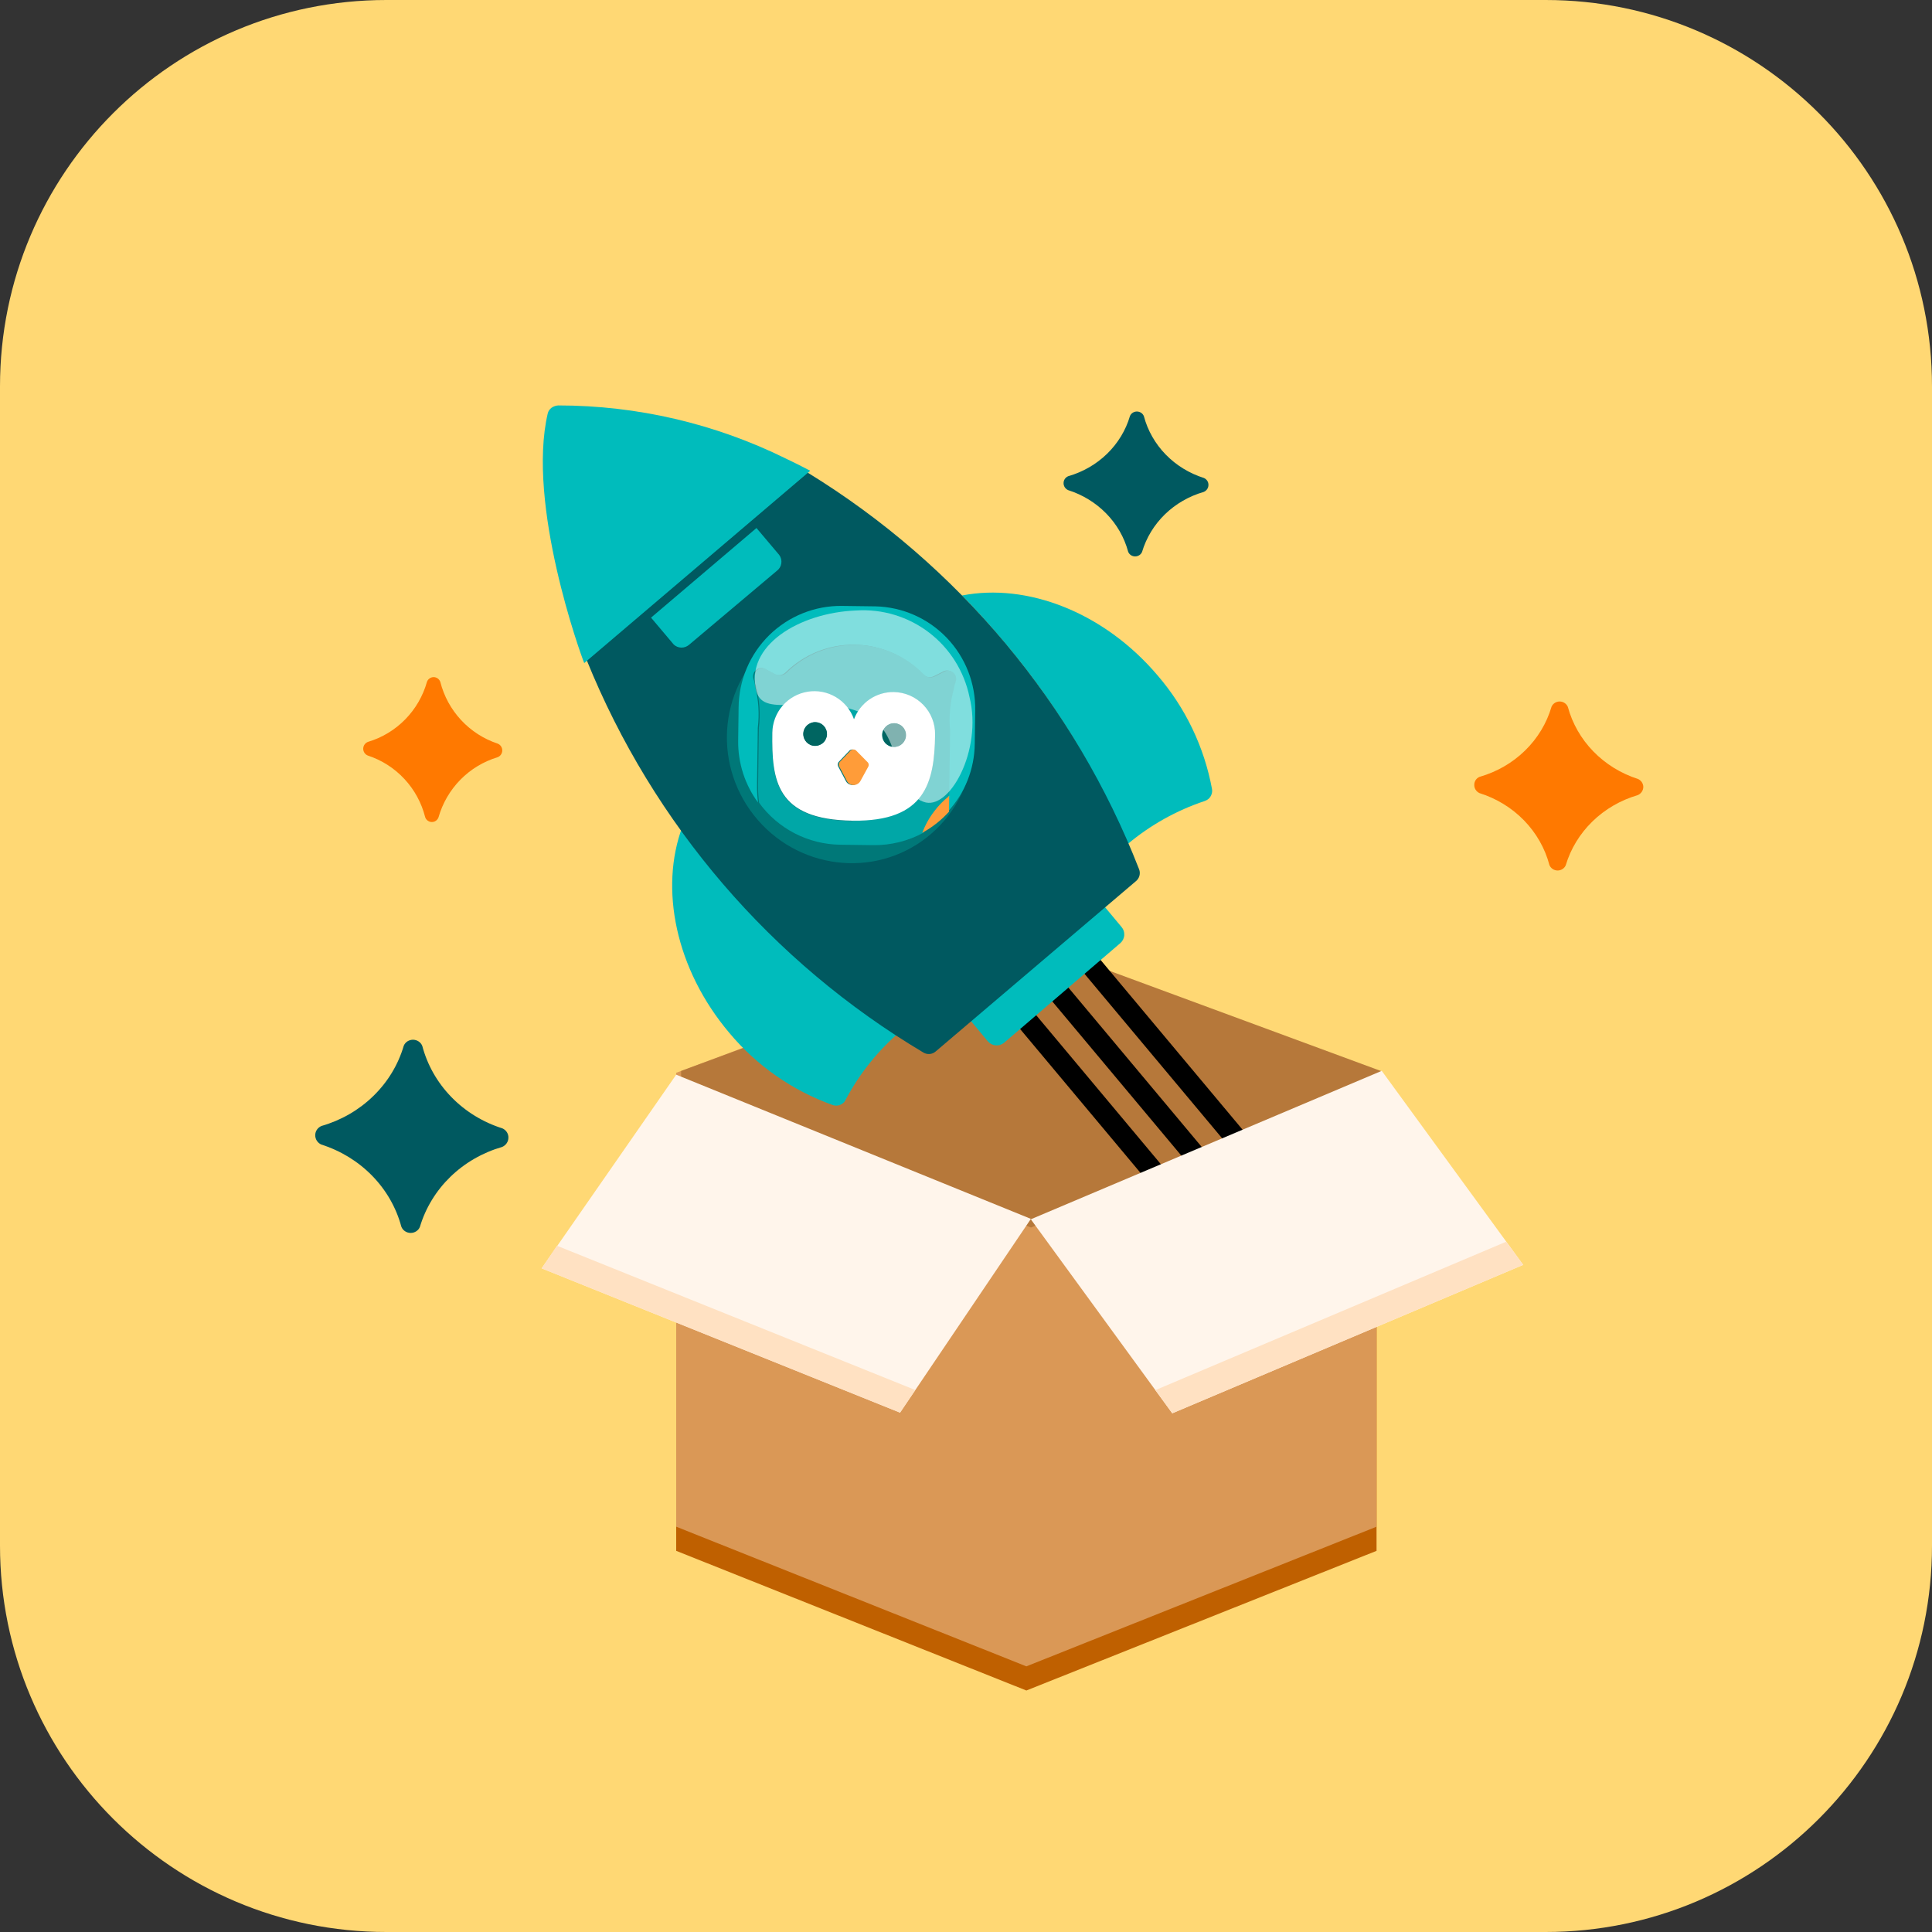 <svg width="80" height="80" viewBox="0 0 80 80" fill="none" xmlns="http://www.w3.org/2000/svg">
<rect x="0" y="0" width="80" height="80" fill="#333333" stroke="none"/>
<g clip-path="url(#clip0_1_3204)">
<rect width="80" height="80" fill="#FFD874"/>
<path d="M28 45.422L42.5 40L57 45.422V64.217L42.5 70L28 64.217V45.422Z" fill="#BF6000"/>
<path d="M28 44.422L42.5 39L57 44.422V63.217L42.5 69L28 63.217V44.422Z" fill="#DA9856"/>
<path d="M28.204 44.346L28.204 45.074L42.691 50.829L57.177 45.074V44.346L42.691 39L28.204 44.346Z" fill="#B6783A"/>
<path fill-rule="evenodd" clip-rule="evenodd" d="M48.798 50.446L42.037 42.366L42.71 41.802L49.471 49.883L48.798 50.446Z" fill="black"/>
<path fill-rule="evenodd" clip-rule="evenodd" d="M50.144 49.319L43.383 41.239L44.057 40.675L50.818 48.756L50.144 49.319Z" fill="black"/>
<path fill-rule="evenodd" clip-rule="evenodd" d="M51.491 48.193L44.73 40.112L45.404 39.548L52.164 47.629L51.491 48.193Z" fill="black"/>
<path d="M28 44.5L42.687 50.471L37.269 58.494L22.429 52.519L28 44.5Z" fill="#FFF5EB"/>
<path fill-rule="evenodd" clip-rule="evenodd" d="M37.902 57.558L37.269 58.495L22.428 52.52L23.061 51.583L37.902 57.558Z" fill="#FFE1C2"/>
<path d="M57.215 44.341L42.684 50.488L48.541 58.522L63.072 52.375L57.215 44.341Z" fill="#FFF5EB"/>
<path fill-rule="evenodd" clip-rule="evenodd" d="M62.372 51.415L47.841 57.562L48.541 58.522L63.072 52.375L62.372 51.415Z" fill="#FFE1C2"/>
<path d="M29.745 36.114C29.228 35.502 28.733 34.868 28.26 34.221C27.297 36.788 27.972 40.134 30.203 42.773C31.338 44.131 32.815 45.161 34.48 45.757C34.553 45.782 34.631 45.788 34.707 45.774C34.783 45.76 34.853 45.726 34.913 45.676C34.958 45.641 34.993 45.594 35.015 45.541C35.591 44.453 36.368 43.485 37.305 42.688C34.459 40.905 31.908 38.687 29.745 36.114Z" fill="#00BCBC"/>
<path d="M47.939 27.974C45.708 25.342 42.523 24.132 39.833 24.659C40.394 25.228 40.94 25.827 41.456 26.439C43.632 28.988 45.397 31.862 46.688 34.956C47.631 34.164 48.716 33.557 49.885 33.168C49.94 33.149 49.991 33.12 50.037 33.084C50.096 33.033 50.14 32.968 50.166 32.895C50.193 32.823 50.199 32.744 50.186 32.668C49.864 30.932 49.089 29.312 47.939 27.974Z" fill="#00BCBC"/>
<path d="M41.579 43.177L46.389 39.054C46.437 39.012 46.476 38.962 46.504 38.906C46.532 38.849 46.549 38.788 46.553 38.725C46.557 38.662 46.549 38.598 46.528 38.539C46.508 38.479 46.476 38.424 46.434 38.377L45.018 36.678L39.487 41.419L40.903 43.118C40.985 43.215 41.102 43.276 41.229 43.287C41.355 43.298 41.481 43.258 41.579 43.177Z" fill="#00BCBC"/>
<path d="M47.17 36.001C44.505 29.166 39.681 23.393 33.433 19.564L24.294 27.334C27.047 34.133 31.946 39.841 38.242 43.587C38.319 43.632 38.409 43.652 38.498 43.644C38.587 43.636 38.671 43.601 38.739 43.543L47.042 36.482C47.11 36.425 47.159 36.348 47.182 36.262C47.205 36.175 47.201 36.084 47.17 36.001Z" fill="#005960"/>
<path d="M28.533 26.699L32.171 23.634C32.27 23.559 32.336 23.449 32.353 23.326C32.371 23.203 32.34 23.079 32.266 22.979L31.324 21.864L26.958 25.575L27.9 26.691C27.986 26.77 28.098 26.814 28.215 26.816C28.332 26.817 28.445 26.776 28.533 26.699Z" fill="#00BCBC"/>
<path d="M32.528 18.982C29.6 17.539 26.381 16.789 23.118 16.788C23.017 16.793 22.919 16.827 22.837 16.885C22.761 16.942 22.706 17.022 22.682 17.114C21.797 20.886 24.052 27.13 24.192 27.456L33.55 19.493C33.214 19.316 32.871 19.145 32.528 18.982Z" fill="#00BCBC"/>
<path d="M38.387 34.667C40.588 32.931 40.945 29.708 39.185 27.469C37.426 25.23 34.215 24.822 32.015 26.558C29.814 28.294 29.457 31.517 31.216 33.756C32.976 35.995 36.186 36.403 38.387 34.667Z" fill="#007878"/>
<path d="M36.251 25.108L34.87 25.09C34.313 25.082 33.76 25.185 33.242 25.393C32.725 25.6 32.254 25.908 31.855 26.298C31.457 26.689 31.14 27.154 30.922 27.668C30.703 28.182 30.589 28.734 30.584 29.292L30.566 30.676C30.556 31.595 30.845 32.491 31.388 33.231C31.36 33.004 31.346 32.775 31.346 32.546L31.373 30.579C31.375 30.434 31.377 30.29 31.378 30.146C31.449 29.562 31.41 28.97 31.265 28.4C31.267 28.292 31.218 28.183 31.19 28.068C31.179 28.001 31.187 27.933 31.213 27.87C31.24 27.808 31.283 27.755 31.339 27.717C31.395 27.68 31.46 27.662 31.527 27.663C31.593 27.663 31.658 27.684 31.713 27.722L32.07 27.914C32.145 27.952 32.23 27.966 32.313 27.953C32.396 27.94 32.472 27.9 32.532 27.841C32.908 27.471 33.354 27.179 33.844 26.982C34.334 26.786 34.857 26.688 35.385 26.695C35.912 26.702 36.433 26.814 36.917 27.023C37.402 27.233 37.84 27.536 38.206 27.916C38.264 27.978 38.34 28.019 38.422 28.034C38.505 28.05 38.59 28.038 38.666 28.002L39.028 27.819C39.085 27.782 39.151 27.763 39.219 27.764C39.287 27.765 39.353 27.786 39.409 27.824C39.464 27.863 39.506 27.918 39.529 27.982C39.553 28.045 39.557 28.114 39.541 28.179C39.539 28.294 39.488 28.402 39.458 28.51C39.297 29.078 39.242 29.671 39.297 30.259C39.296 30.403 39.294 30.547 39.292 30.691L39.262 32.933L39.196 33.004L39.262 32.94L39.253 33.603C39.955 32.84 40.35 31.844 40.362 30.807L40.381 29.423C40.401 28.303 39.978 27.22 39.205 26.412C38.431 25.603 37.369 25.134 36.251 25.108Z" fill="#00BCBC"/>
<path d="M38.192 34.439C38.314 34.112 38.486 33.806 38.7 33.531C38.486 33.806 38.314 34.112 38.192 34.439Z" fill="#00BCBC"/>
<path d="M39.239 33.012L39.305 32.941L39.335 30.699C39.337 30.555 39.339 30.411 39.341 30.267C39.286 29.679 39.34 29.086 39.501 28.517C39.502 28.409 39.561 28.302 39.584 28.187C39.6 28.121 39.596 28.053 39.572 27.989C39.549 27.926 39.507 27.871 39.452 27.832C39.396 27.794 39.33 27.773 39.262 27.772C39.194 27.771 39.128 27.79 39.071 27.827L38.709 28.01C38.633 28.046 38.548 28.057 38.465 28.042C38.383 28.027 38.307 27.985 38.25 27.924C37.883 27.544 37.445 27.241 36.961 27.031C36.476 26.822 35.955 26.71 35.428 26.703C34.9 26.696 34.377 26.794 33.887 26.99C33.397 27.187 32.951 27.478 32.575 27.849C32.515 27.908 32.439 27.947 32.356 27.961C32.273 27.974 32.188 27.96 32.113 27.922L31.756 27.729C31.701 27.692 31.636 27.671 31.57 27.67C31.503 27.669 31.438 27.688 31.382 27.724C31.326 27.763 31.283 27.816 31.256 27.878C31.23 27.941 31.222 28.009 31.233 28.076C31.232 28.191 31.281 28.3 31.308 28.408C31.453 28.978 31.492 29.57 31.422 30.154C31.42 30.298 31.418 30.442 31.416 30.587L31.39 32.554C31.389 32.783 31.403 33.012 31.431 33.239C31.816 33.77 32.32 34.203 32.901 34.504C33.483 34.806 34.127 34.968 34.782 34.978L36.163 34.996C36.885 35.004 37.598 34.827 38.234 34.483C38.356 34.156 38.528 33.85 38.742 33.575C38.886 33.369 39.053 33.18 39.239 33.012ZM35.305 33.997C32.126 33.955 31.953 32.345 31.98 30.349C31.987 29.94 32.137 29.547 32.404 29.238C32.671 28.928 33.038 28.723 33.44 28.657C33.843 28.591 34.256 28.669 34.607 28.877C34.958 29.085 35.225 29.41 35.361 29.796C35.504 29.411 35.778 29.089 36.136 28.887C36.493 28.686 36.909 28.617 37.312 28.695C37.715 28.772 38.077 28.989 38.334 29.308C38.592 29.628 38.729 30.028 38.72 30.439C38.693 32.406 38.305 34.008 35.306 33.968L35.305 33.997Z" fill="#00A7A7"/>
<path d="M39.24 33.012C39.038 33.177 38.857 33.366 38.7 33.574C38.485 33.849 38.313 34.155 38.191 34.483C38.606 34.256 38.979 33.961 39.296 33.611L39.305 32.948L39.24 33.012Z" fill="#FF9C39"/>
<path d="M37.01 28.657C36.653 28.652 36.303 28.757 36.008 28.958C35.714 29.16 35.488 29.447 35.362 29.781C35.225 29.396 34.959 29.071 34.607 28.863C34.256 28.655 33.843 28.577 33.441 28.643C33.038 28.709 32.671 28.914 32.404 29.223C32.137 29.532 31.987 29.926 31.98 30.335C31.954 32.316 32.127 33.941 35.306 33.983C38.305 34.023 38.693 32.421 38.72 30.424C38.724 30.196 38.683 29.969 38.599 29.756C38.515 29.543 38.39 29.349 38.231 29.185C38.072 29.021 37.883 28.89 37.673 28.799C37.463 28.709 37.238 28.66 37.01 28.657ZM33.75 30.884C33.62 30.883 33.497 30.829 33.406 30.736C33.316 30.643 33.266 30.518 33.267 30.388C33.269 30.258 33.322 30.134 33.415 30.043C33.508 29.953 33.633 29.902 33.763 29.904C33.893 29.906 34.017 29.959 34.107 30.052C34.197 30.145 34.247 30.271 34.246 30.401C34.244 30.531 34.191 30.655 34.098 30.745C34.005 30.836 33.88 30.886 33.75 30.884ZM35.896 31.771L35.587 32.336C35.558 32.388 35.516 32.431 35.465 32.461C35.414 32.491 35.356 32.506 35.297 32.505C35.238 32.505 35.181 32.488 35.132 32.457C35.083 32.426 35.044 32.381 35.019 32.328L34.717 31.755C34.698 31.726 34.688 31.692 34.688 31.657C34.689 31.623 34.7 31.589 34.719 31.56L35.179 31.076C35.212 31.049 35.252 31.035 35.295 31.035C35.316 31.034 35.337 31.037 35.357 31.045C35.376 31.053 35.394 31.064 35.409 31.079L35.856 31.576C35.886 31.596 35.909 31.627 35.921 31.663C35.932 31.698 35.931 31.736 35.918 31.771L35.896 31.771ZM37.008 30.928C36.879 30.926 36.755 30.873 36.664 30.78C36.574 30.686 36.524 30.561 36.526 30.431C36.527 30.301 36.581 30.177 36.674 30.087C36.767 29.996 36.892 29.946 37.021 29.948C37.151 29.949 37.275 30.003 37.365 30.096C37.456 30.189 37.506 30.314 37.504 30.444C37.502 30.574 37.449 30.698 37.356 30.789C37.263 30.88 37.138 30.93 37.008 30.928Z" fill="white"/>
<path d="M37.023 30.928C37.293 30.932 37.515 30.715 37.518 30.445C37.522 30.174 37.306 29.951 37.036 29.948C36.766 29.944 36.544 30.161 36.54 30.431C36.536 30.702 36.752 30.924 37.023 30.928Z" fill="#006561"/>
<path d="M35.452 31.08C35.438 31.065 35.42 31.053 35.4 31.046C35.38 31.038 35.359 31.034 35.338 31.035C35.296 31.035 35.255 31.05 35.222 31.077L34.763 31.561C34.743 31.59 34.732 31.623 34.731 31.658C34.731 31.693 34.741 31.727 34.76 31.756L35.062 32.329C35.087 32.382 35.126 32.426 35.175 32.458C35.224 32.489 35.282 32.506 35.34 32.506C35.399 32.507 35.457 32.492 35.508 32.462C35.56 32.432 35.602 32.389 35.63 32.337L35.94 31.771C35.96 31.743 35.972 31.709 35.972 31.674C35.973 31.64 35.962 31.605 35.942 31.577L35.452 31.08Z" fill="#FF9C39"/>
<path d="M33.743 30.884C34.013 30.888 34.235 30.671 34.239 30.401C34.242 30.13 34.026 29.908 33.756 29.904C33.486 29.901 33.264 30.117 33.261 30.388C33.257 30.658 33.473 30.881 33.743 30.884Z" fill="#006561"/>
<path opacity="0.5" d="M35.458 25.278C33.083 25.369 30.834 26.744 31.32 28.617C31.628 29.818 33.68 28.606 35.782 29.564C37.463 30.307 36.849 32.684 38.237 33.2C39.296 33.611 40.697 31.071 40.144 28.858C39.924 27.796 39.329 26.849 38.468 26.191C37.607 25.534 36.538 25.209 35.458 25.278Z" fill="white"/>
<path d="M49.854 19.793C49.248 19.602 48.703 19.267 48.268 18.82C47.833 18.373 47.523 17.828 47.366 17.235C47.344 17.179 47.306 17.13 47.255 17.095C47.203 17.06 47.142 17.041 47.08 17.04C47.017 17.039 46.956 17.057 46.904 17.09C46.852 17.124 46.812 17.172 46.789 17.228C46.616 17.816 46.291 18.352 45.845 18.787C45.398 19.223 44.844 19.543 44.234 19.718C44.176 19.742 44.127 19.782 44.092 19.833C44.058 19.884 44.04 19.943 44.04 20.003C44.039 20.064 44.056 20.123 44.089 20.175C44.122 20.226 44.169 20.267 44.226 20.294C44.83 20.485 45.374 20.819 45.809 21.265C46.244 21.71 46.555 22.253 46.714 22.844C46.735 22.901 46.774 22.95 46.825 22.985C46.876 23.02 46.937 23.039 47 23.04C47.062 23.04 47.124 23.023 47.176 22.989C47.228 22.956 47.268 22.908 47.291 22.852C47.465 22.266 47.791 21.731 48.237 21.297C48.684 20.863 49.237 20.544 49.846 20.369C49.903 20.344 49.952 20.304 49.986 20.253C50.02 20.203 50.039 20.144 50.039 20.084C50.041 20.023 50.025 19.963 49.992 19.912C49.959 19.86 49.911 19.819 49.854 19.793Z" fill="#005960"/>
<path d="M20.805 46.724C19.997 46.469 19.27 46.023 18.69 45.426C18.11 44.83 17.697 44.104 17.487 43.314C17.459 43.239 17.407 43.173 17.339 43.127C17.271 43.08 17.19 43.055 17.106 43.053C17.023 43.052 16.941 43.076 16.871 43.12C16.802 43.165 16.748 43.229 16.718 43.304C16.488 44.088 16.055 44.803 15.459 45.383C14.864 45.964 14.125 46.391 13.311 46.624C13.234 46.657 13.169 46.71 13.123 46.778C13.077 46.845 13.053 46.924 13.053 47.005C13.052 47.085 13.075 47.164 13.118 47.233C13.162 47.301 13.226 47.357 13.301 47.392C14.106 47.647 14.832 48.092 15.412 48.687C15.992 49.281 16.406 50.005 16.618 50.792C16.647 50.868 16.698 50.933 16.767 50.98C16.835 51.026 16.916 51.052 16.999 51.053C17.083 51.054 17.165 51.031 17.234 50.986C17.304 50.941 17.357 50.877 17.387 50.803C17.62 50.021 18.054 49.308 18.649 48.73C19.245 48.151 19.982 47.726 20.794 47.492C20.87 47.459 20.935 47.405 20.981 47.338C21.027 47.27 21.051 47.192 21.052 47.111C21.055 47.031 21.033 46.951 20.989 46.882C20.945 46.814 20.881 46.758 20.805 46.724Z" fill="#005960"/>
<path d="M67.821 32.254C67.117 32.028 66.484 31.636 65.977 31.115C65.471 30.595 65.107 29.96 64.921 29.271C64.894 29.207 64.85 29.152 64.791 29.112C64.733 29.072 64.664 29.05 64.593 29.047C64.519 29.045 64.447 29.065 64.385 29.103C64.323 29.142 64.275 29.197 64.246 29.262C64.046 29.948 63.667 30.575 63.146 31.082C62.626 31.59 61.979 31.963 61.267 32.167C61.201 32.194 61.145 32.24 61.106 32.298C61.067 32.356 61.046 32.424 61.047 32.494C61.043 32.565 61.062 32.635 61.099 32.696C61.137 32.757 61.192 32.807 61.258 32.839C61.965 33.061 62.601 33.451 63.108 33.972C63.615 34.494 63.977 35.13 64.159 35.822C64.186 35.887 64.233 35.944 64.293 35.984C64.354 36.024 64.426 36.045 64.499 36.046C64.571 36.045 64.641 36.024 64.7 35.986C64.759 35.948 64.805 35.894 64.833 35.831C65.038 35.146 65.418 34.522 65.938 34.015C66.459 33.508 67.103 33.133 67.812 32.926C67.881 32.897 67.939 32.849 67.981 32.789C68.022 32.729 68.044 32.659 68.046 32.587C68.046 32.517 68.024 32.448 67.984 32.389C67.945 32.33 67.888 32.283 67.821 32.254Z" fill="#FF7900"/>
<path d="M20.609 30.792C20.031 30.6 19.511 30.266 19.096 29.82C18.68 29.374 18.384 28.831 18.233 28.24C18.214 28.182 18.177 28.131 18.128 28.095C18.079 28.059 18.02 28.039 17.959 28.038C17.898 28.038 17.838 28.056 17.788 28.091C17.738 28.126 17.7 28.175 17.68 28.233C17.515 28.82 17.204 29.356 16.777 29.791C16.35 30.226 15.82 30.546 15.236 30.72C15.179 30.741 15.13 30.78 15.095 30.83C15.06 30.88 15.041 30.939 15.04 31C15.039 31.061 15.057 31.12 15.09 31.171C15.124 31.222 15.172 31.262 15.229 31.285C15.807 31.474 16.329 31.808 16.744 32.254C17.16 32.7 17.456 33.244 17.605 33.836C17.624 33.894 17.66 33.945 17.71 33.981C17.759 34.017 17.818 34.037 17.879 34.038C17.94 34.039 18 34.02 18.049 33.986C18.1 33.951 18.137 33.901 18.158 33.843C18.325 33.257 18.636 32.722 19.063 32.287C19.49 31.852 20.019 31.532 20.602 31.356C20.659 31.335 20.708 31.297 20.743 31.247C20.778 31.197 20.797 31.137 20.797 31.076C20.798 31.016 20.781 30.956 20.747 30.905C20.714 30.854 20.666 30.815 20.609 30.792Z" fill="#FF7900"/>
</g>
<defs>
<clipPath id="clip0_1_3204">
<path d="M0 16C0 7.163 7.163 0 16 0H64C72.837 0 80 7.163 80 16V64C80 72.837 72.837 80 64 80H16C7.163 80 0 72.837 0 64V16Z" fill="white"/>
</clipPath>
</defs>
</svg>
